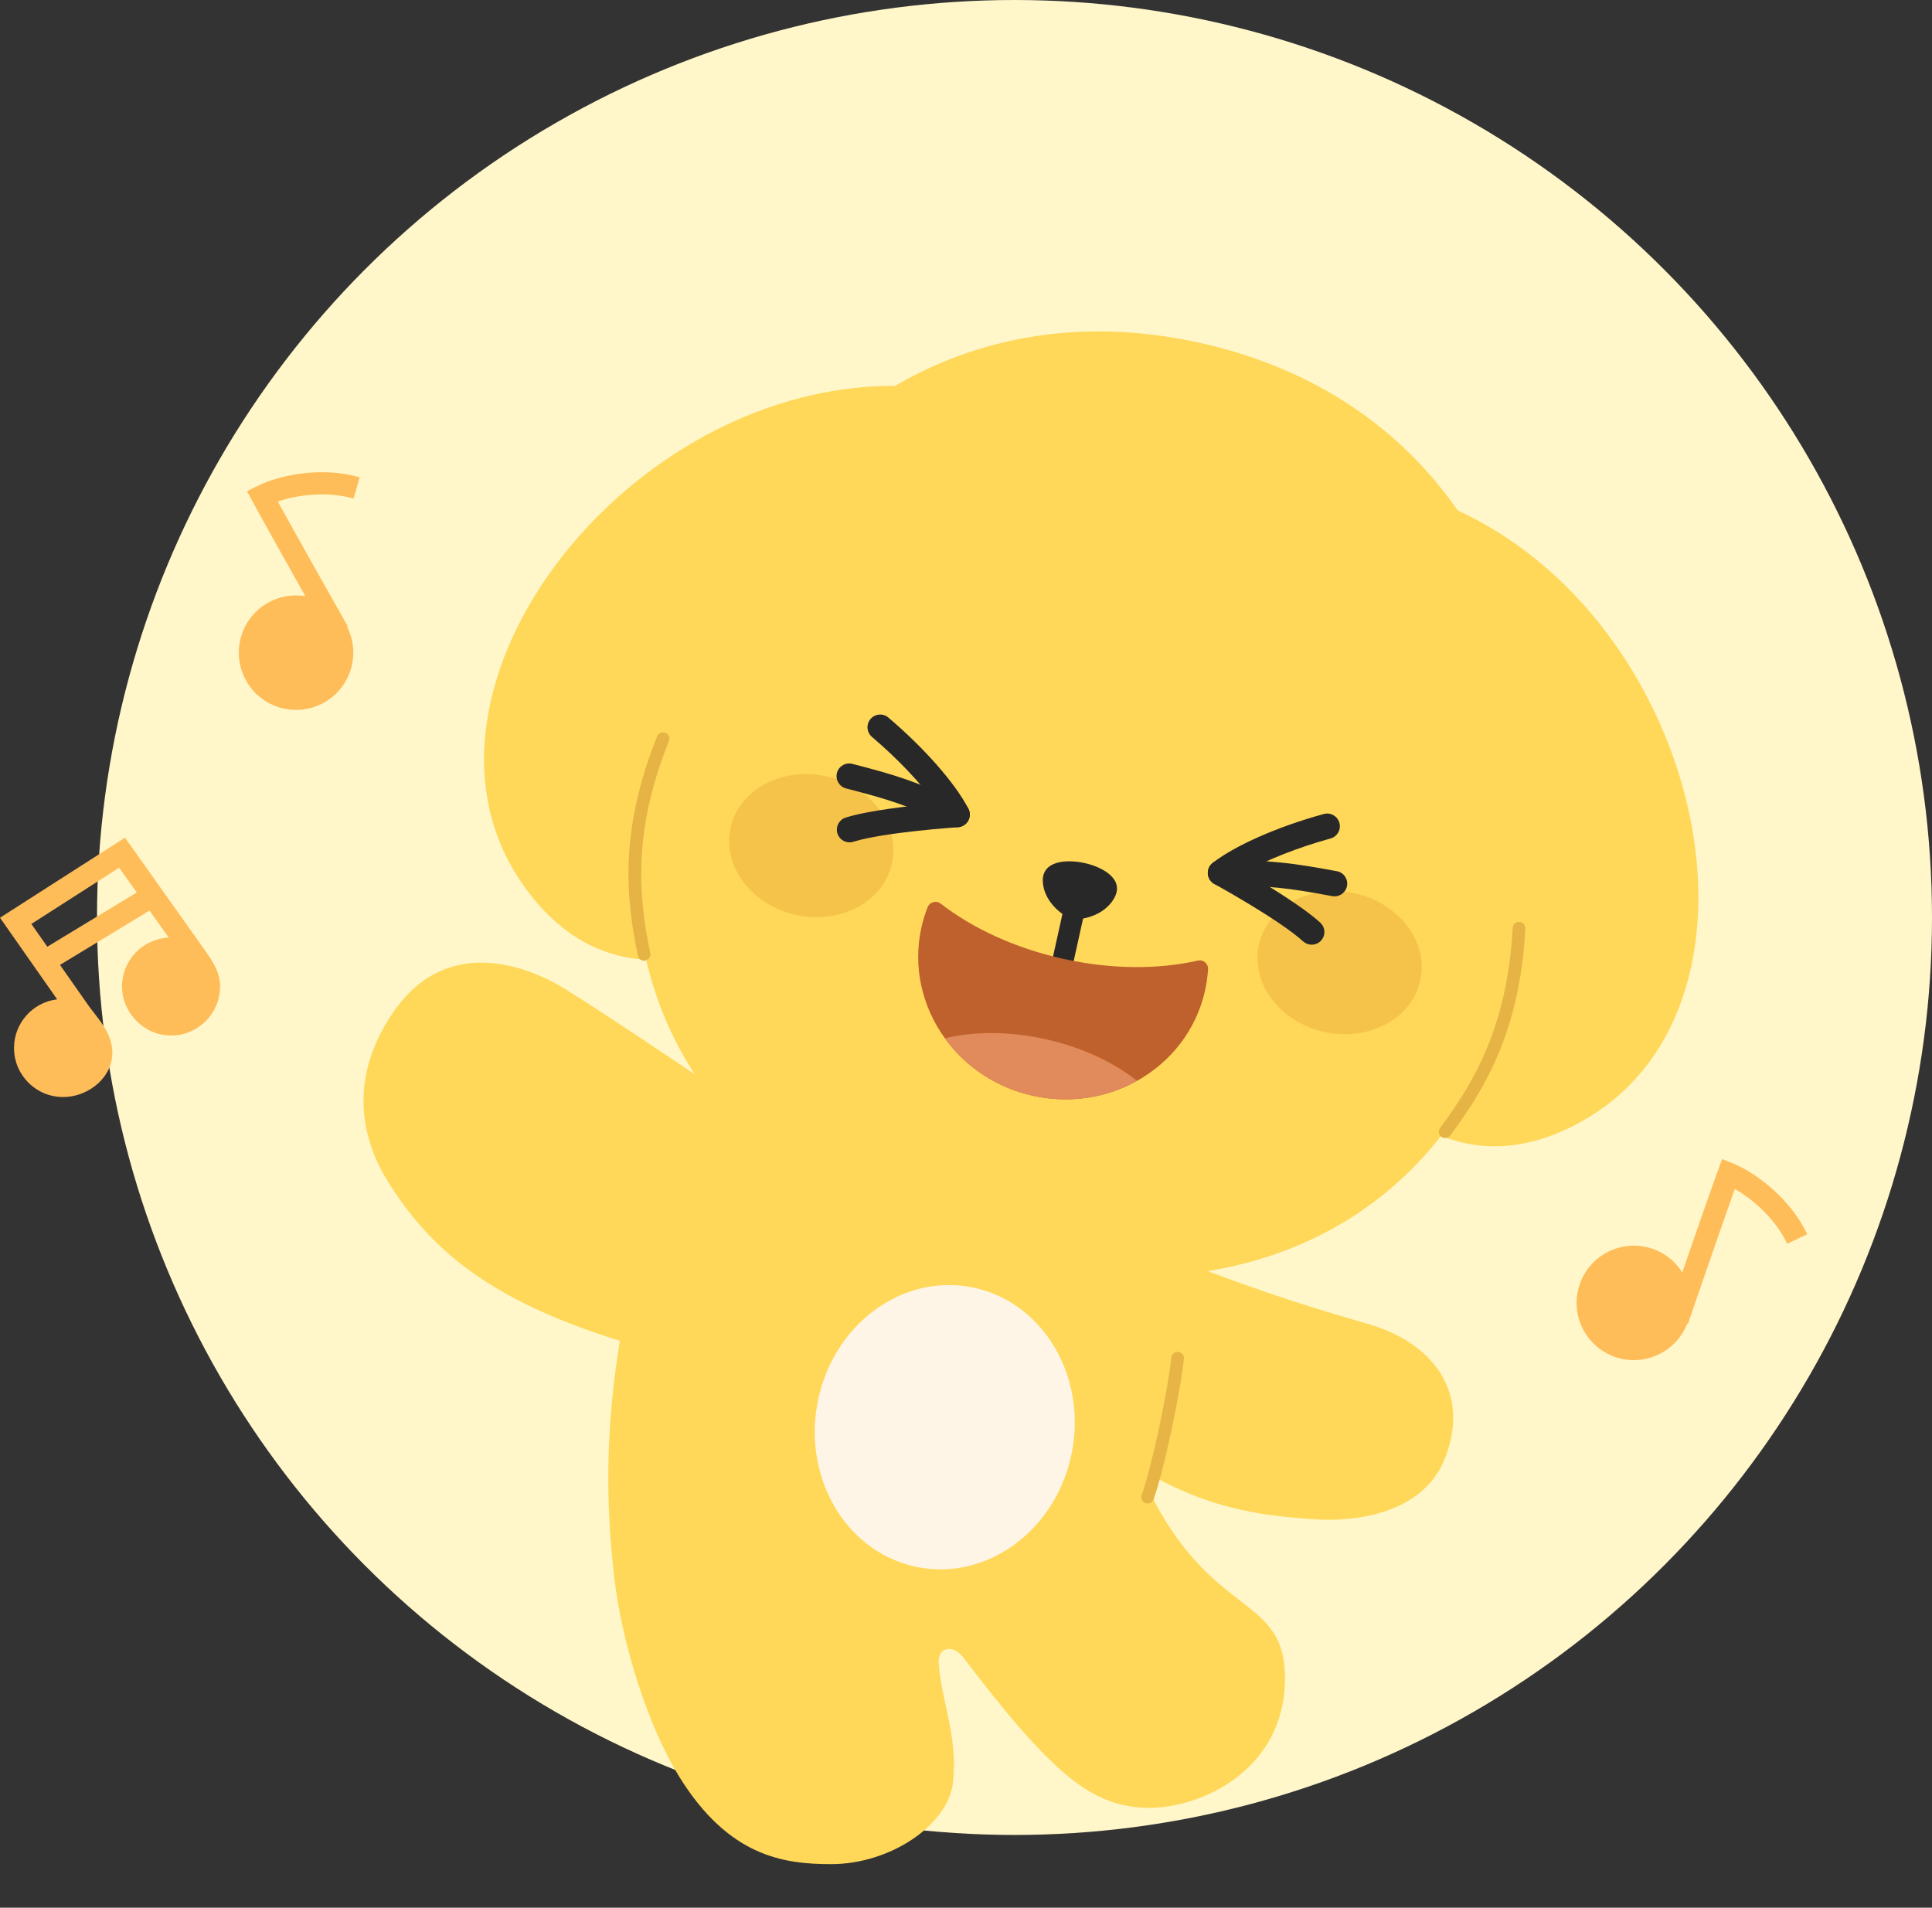 <svg width="239" height="236" viewBox="0 0 239 236" fill="none" xmlns="http://www.w3.org/2000/svg">
<rect x="0" y="0" width="239" height="236" fill="#333333" stroke="none"/>
<circle cx="125.5" cy="113.5" r="113.5" fill="#FFF7C9"/>
<g clip-path="url(#clip0_58_2)">
<path d="M142.733 185.614L149.228 138.693H112.567C112.567 138.693 85.799 133.072 83.446 139.969C74.897 165.037 74.416 180.604 75.906 194.446C76.91 203.774 80.382 213.882 83.985 219.728C90.14 229.71 96.979 230.61 102.83 230.61C110.088 230.61 117.268 225.81 117.885 220.528C118.565 214.713 116.301 210.086 116.118 205.489C116.18 203.675 117.979 203.476 119.171 205.05C130.142 219.477 134.796 223.049 140.961 223.603C147.513 224.194 158.808 219.571 158.959 207.848C159.09 197.395 150.53 200.339 142.728 185.614H142.733Z" fill="#FFD859"/>
<path d="M93.259 137.779C88.208 134.442 74.905 125.407 69.854 122.311C65.315 119.529 55.338 115.581 48.713 125.129C42.333 134.322 45.523 142.192 47.944 146.098C53.937 155.761 62.758 162.705 84.532 168.029" fill="#FFD859"/>
<path d="M145.678 155.84C157.584 160.441 163.728 162.172 169.444 163.851C176.696 165.989 182.061 171.752 178.788 180.312C176.017 187.565 167.049 188.223 162.902 187.967C152.648 187.329 142.734 185.614 128.484 171.626" fill="#FFD859"/>
<path d="M141.962 185.986C141.868 185.986 141.774 185.97 141.685 185.934C141.282 185.777 141.078 185.327 141.23 184.919C142.349 181.986 144.409 172.464 144.901 167.94C144.948 167.512 145.335 167.198 145.763 167.245C146.192 167.292 146.506 167.679 146.459 168.108C145.957 172.72 143.844 182.461 142.694 185.479C142.574 185.792 142.276 185.986 141.962 185.986Z" fill="#E6B545"/>
<path d="M148.421 42.411C179.868 49.376 195.022 77.765 189.506 113.071C184.381 145.852 159.977 164.227 123.243 156.086C86.509 147.949 72.145 120.988 81.343 89.112C91.246 54.778 116.973 35.446 148.421 42.411Z" fill="#FFD759"/>
<path d="M115.365 48.017C80.476 44.048 47.889 83.826 64.219 108.747C69.642 117.02 82.165 127.352 105.822 106.52L115.365 48.017Z" fill="#FFD759"/>
<path d="M176.012 61.451C209.315 72.583 222.059 122.406 196.724 138.098C188.316 143.306 172.597 147.385 159.953 118.51L176.012 61.451Z" fill="#FFD759"/>
<path d="M175.696 121.299C176.745 116.565 173.127 111.737 167.614 110.516C162.102 109.295 156.783 112.143 155.735 116.877C154.686 121.611 158.305 126.439 163.817 127.66C169.329 128.881 174.648 126.033 175.696 121.299Z" fill="#F6C34A"/>
<path d="M110.337 106.821C111.386 102.087 107.767 97.259 102.255 96.038C96.743 94.817 91.424 97.665 90.375 102.399C89.327 107.133 92.945 111.961 98.457 113.182C103.97 114.403 109.288 111.555 110.337 106.821Z" fill="#F6C34A"/>
<path d="M137.822 111.131C137.356 111.952 136.661 112.543 135.924 112.951C134.621 113.662 133.178 113.803 132.634 113.683C132.091 113.563 130.841 112.826 129.962 111.628C129.466 110.948 129.084 110.122 129.011 109.181C128.791 106.425 131.997 106.284 134.167 106.765C136.337 107.246 139.186 108.726 137.822 111.131Z" fill="#282828"/>
<path d="M131.542 119.921C131.448 119.921 131.354 119.911 131.259 119.89C130.553 119.733 130.109 119.037 130.266 118.332L132.033 110.347C132.19 109.641 132.886 109.196 133.592 109.353C134.297 109.51 134.742 110.206 134.585 110.912L132.818 118.896C132.682 119.508 132.143 119.921 131.542 119.921Z" fill="#282828"/>
<path d="M79.674 118.849C79.308 118.849 78.984 118.593 78.905 118.222C77.4 110.959 76.647 102.65 81.295 91.093C81.457 90.691 81.912 90.497 82.315 90.659C82.717 90.821 82.911 91.276 82.749 91.679C78.252 102.848 78.984 110.885 80.438 117.903C80.526 118.326 80.254 118.739 79.831 118.828C79.779 118.839 79.721 118.844 79.669 118.844L79.674 118.849Z" fill="#E5B445"/>
<path d="M178.778 140.795C178.616 140.795 178.449 140.743 178.307 140.639C177.962 140.377 177.889 139.886 178.145 139.54C182.428 133.794 186.486 126.818 187.129 114.791C187.15 114.357 187.516 114.028 187.955 114.049C188.389 114.07 188.718 114.441 188.697 114.875C188.033 127.315 183.84 134.531 179.405 140.476C179.254 140.686 179.013 140.79 178.778 140.79V140.795Z" fill="#E5B445"/>
<path d="M162.261 116.867C161.885 116.867 161.509 116.732 161.205 116.46C158.246 113.761 150.308 109.406 150.229 109.359C149.764 109.102 149.461 108.632 149.419 108.104C149.377 107.575 149.607 107.063 150.026 106.739C152.834 104.569 158.094 102.252 163.762 100.699C164.599 100.469 165.462 100.961 165.692 101.797C165.922 102.634 165.43 103.497 164.594 103.727C160.573 104.835 156.698 106.373 154.005 107.889C156.703 109.453 161.122 112.135 163.323 114.138C163.961 114.724 164.008 115.712 163.428 116.355C163.119 116.695 162.696 116.867 162.267 116.867H162.261Z" fill="#282828"/>
<path d="M165.091 110.886C164.997 110.886 164.897 110.876 164.803 110.86C159.532 109.882 156.975 109.516 150.993 109.558C150.136 109.568 149.419 108.868 149.414 108C149.409 107.132 150.104 106.426 150.972 106.42C157.2 106.379 160.008 106.781 165.378 107.775C166.231 107.932 166.79 108.753 166.633 109.605C166.492 110.358 165.833 110.886 165.091 110.886Z" fill="#282828"/>
<path d="M105.09 104.207C104.421 104.207 103.803 103.779 103.594 103.104C103.338 102.278 103.798 101.399 104.624 101.138C107.469 100.249 112.604 99.684 115.71 99.407C113.911 96.892 111.046 93.864 107.866 91.161C107.208 90.601 107.124 89.608 107.689 88.949C108.248 88.29 109.242 88.206 109.901 88.771C114.377 92.573 118.168 96.897 119.799 100.05C120.04 100.521 120.029 101.08 119.773 101.541C119.512 102.001 119.036 102.299 118.508 102.335C118.419 102.341 109.383 102.942 105.56 104.134C105.404 104.181 105.247 104.207 105.09 104.207Z" fill="#282828"/>
<path d="M118.4 102.335C118.175 102.335 117.945 102.288 117.73 102.184C112.324 99.621 109.855 98.874 104.663 97.535C103.826 97.321 103.319 96.463 103.534 95.626C103.748 94.79 104.605 94.282 105.442 94.497C110.734 95.862 113.448 96.683 119.074 99.35C119.859 99.721 120.193 100.657 119.817 101.441C119.55 102.006 118.985 102.335 118.4 102.335Z" fill="#282828"/>
<path d="M149.078 122.51C147.986 127.441 144.817 131.394 140.649 133.715C136.91 135.802 132.361 136.57 127.78 135.556C123.195 134.542 119.398 131.922 116.894 128.45C114.096 124.585 112.893 119.665 113.986 114.734C114.18 113.871 114.431 113.04 114.75 112.24C115.001 111.581 115.811 111.351 116.365 111.785C120.313 114.839 125.553 117.296 131.535 118.619C137.517 119.942 143.311 119.937 148.174 118.834C148.859 118.677 149.491 119.226 149.444 119.932C149.387 120.789 149.267 121.642 149.078 122.504V122.51Z" fill="#BF612C"/>
<path d="M140.654 133.716C136.915 135.802 132.366 136.571 127.785 135.557C123.199 134.542 119.403 131.922 116.898 128.45C120.459 127.582 124.81 127.551 129.338 128.555C133.867 129.559 137.799 131.426 140.659 133.716H140.654Z" fill="#E18A5B"/>
<path d="M132.643 179.412C134.378 169.83 128.723 160.784 120.013 159.207C111.303 157.63 102.836 164.12 101.102 173.703C99.367 183.285 105.022 192.331 113.732 193.908C122.442 195.484 130.909 188.994 132.643 179.412Z" fill="#FFF5E6"/>
<path d="M44.496 59.051C39.95 57.72 34.735 58.679 31.821 60.136L30.556 60.766L31.224 62.009C32.336 64.079 35.436 69.6 37.775 73.757C36.356 73.522 34.85 73.708 33.465 74.398C29.965 76.14 28.541 80.39 30.282 83.896C32.024 87.401 36.274 88.82 39.78 87.078C43.285 85.336 44.704 81.086 42.962 77.581C42.951 77.559 42.94 77.542 42.929 77.52L43.017 77.471C42.951 77.351 36.921 66.697 34.363 62.042C36.959 61.149 40.634 60.776 43.729 61.68L44.496 59.051Z" fill="#FFBD59"/>
<path d="M223.566 152.685C221.544 148.401 217.371 145.137 214.347 143.915L213.038 143.39L212.551 144.715C211.74 146.917 209.659 152.904 208.103 157.411C207.336 156.19 206.203 155.193 204.768 154.612C201.142 153.15 197.017 154.903 195.549 158.529C194.082 162.155 195.84 166.279 199.466 167.747C203.092 169.209 207.216 167.457 208.684 163.831C208.695 163.809 208.7 163.787 208.706 163.765L208.799 163.798C208.843 163.666 212.819 152.093 214.605 147.087C216.993 148.434 219.71 150.943 221.084 153.857L223.56 152.69L223.566 152.685Z" fill="#FFBD59"/>
<path d="M25.584 117.888L15.462 103.625L0 113.533L7.071 123.628C4.064 123.989 1.736 126.542 1.736 129.647C1.736 132.999 4.453 135.711 7.8 135.711C11.146 135.711 14.279 132.967 13.863 129.647C13.611 127.643 12.422 126.356 11.037 124.526L7.422 119.367L18.497 112.646L20.868 115.987C17.653 116.14 15.095 118.786 15.095 122.039C15.095 125.293 17.812 128.103 21.159 128.103C24.505 128.103 27.222 125.386 27.222 122.039C27.222 120.435 26.543 119.263 25.573 117.893L25.584 117.888ZM5.85 117.115L3.878 114.3L14.739 107.344L16.914 110.406L5.855 117.115H5.85Z" fill="#FFBD59"/>
</g>
<defs>
<clipPath id="clip0_58_2">
<rect width="223.564" height="198.61" fill="white" transform="translate(0 37)"/>
</clipPath>
</defs>
</svg>
